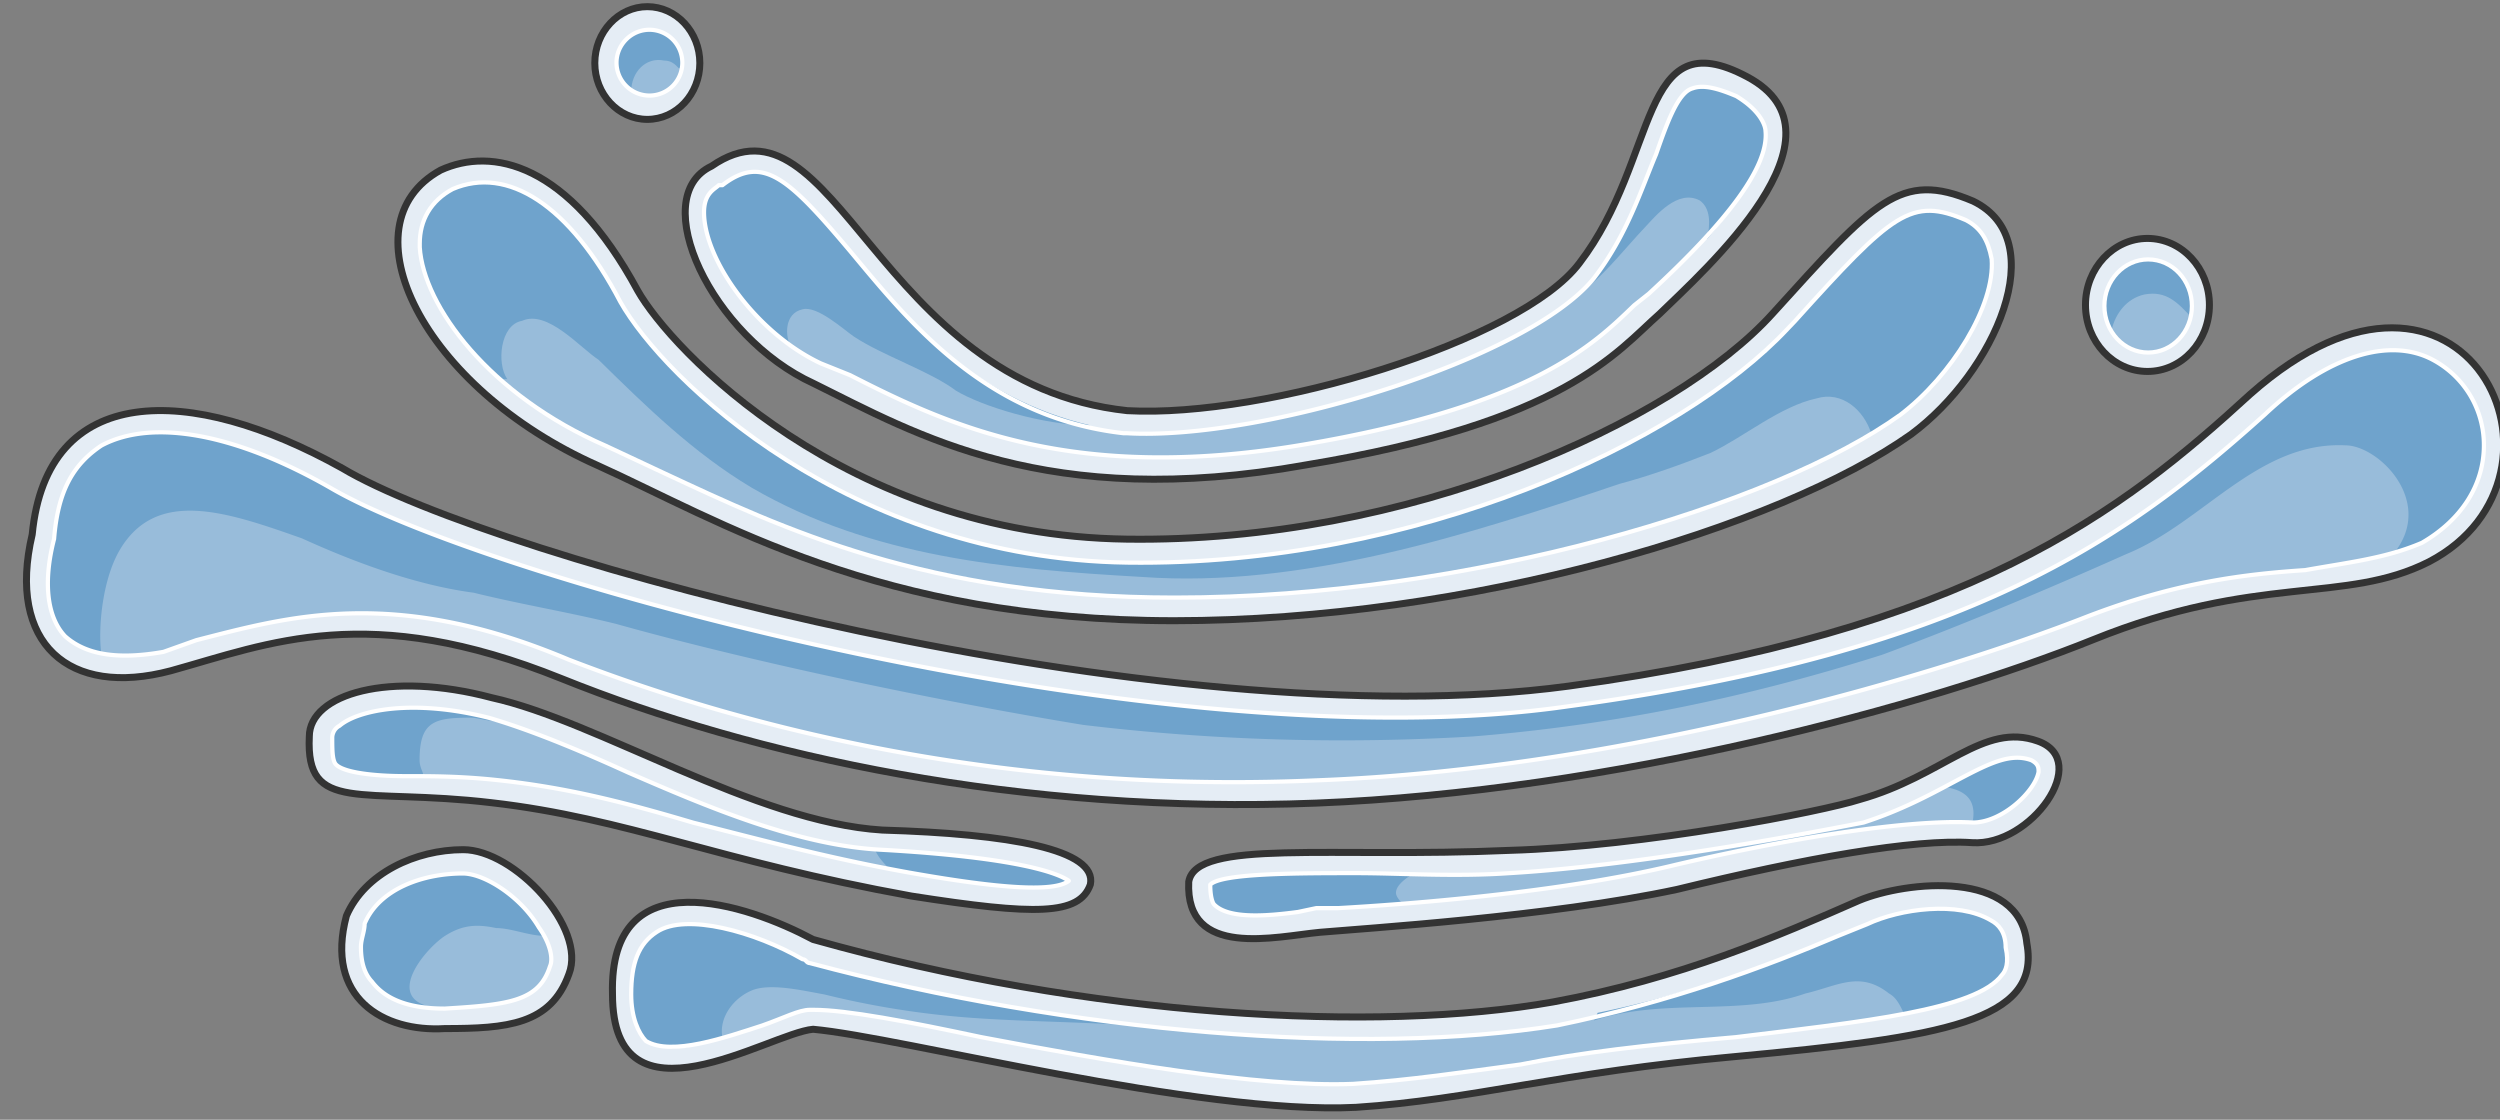 <svg xmlns="http://www.w3.org/2000/svg" version="1.0" viewBox="0 0 285.468 127.861"><rect x="0" y="0" width="285.468" height="127.861" fill="#808080" stroke="none"/><defs><clipPath clipPathUnits="userSpaceOnUse" id="a"><path d="M1.999-.16h285.107v127.923H1.999z"/></clipPath></defs><path clip-path="url(#a)" d="M3.678 61.023C.76 73.475 7.855 79.692 19.508 76.593c11.253-3.118 22.507-8.015 44.573.88 22.087 8.895 52.488 15.55 86.228 14.231 33.74-1.339 69.977-11.113 88.726-18.668 18.749-7.576 28.743-4.018 38.337-8.895 18.729-9.794 4.157-40.915-20.428-19.128-14.57 13.352-32.06 27.123-77.893 33.34C132.82 84.589 56.166 63.68 39.096 53.468c-17.51-9.774-33.74-9.774-35.418 7.555z" fill="#e5edf5" fill-rule="evenodd" fill-opacity="1" stroke="none"/><path d="M50.31 19.428c-11.254 6.196-2.08 24.845 17.929 33.72 13.731 6.196 32.08 17.729 65.82 17.729 33.74 0 69.158-10.634 84.169-21.287 9.574-7.096 16.23-22.187 7.075-26.624-8.334-3.538-11.253 0-22.926 12.872-11.233 12.413-41.654 26.184-73.735 25.725-32.08-.44-52.088-21.727-55.826-28.383C64.9 18.529 56.146 16.75 50.31 19.428z" fill="#e5edf5" fill-rule="evenodd" fill-opacity="1" stroke="none"/><path d="M128.722 46.892c15.83.879 44.973-7.976 51.629-16.85 9.174-11.953 6.676-27.923 19.168-21.267 12.473 6.656-4.997 22.166-9.994 27.043-4.997 4.418-10.833 12.393-40.395 17.27-29.562 5.317-44.553-3.538-56.206-9.295C81.25 38.477 73.755 22.506 81.25 18.97c14.171-9.755 18.748 24.824 47.471 27.923zM124.505 100.999c-1.26 3.538-6.257 3.538-20.428 1.319-22.087-3.998-32.5-8.875-47.911-10.654-15.01-1.778-21.267 1.34-20.847-7.555 0-4.877 9.174-7.555 20.847-4.437 12.073 2.658 30.002 14.211 44.573 15.11 14.591.44 24.585 2.22 23.766 6.217zM172.356 97.101c-20.388.9-35.779-1.339-36.618 3.578-.42 8.895 9.994 6.236 14.99 5.776 4.998-.44 26.205-1.778 40.776-4.897 14.571-3.557 27.044-5.796 33.7-5.336 6.675.44 13.731-9.375 7.495-11.593-6.236-2.239-10.813 4.017-20.388 6.676-4.157 1.339-24.545 5.356-39.955 5.796zM39.556 104.577c-2.498 9.334 4.177 13.312 11.253 12.872 7.076 0 12.073-.44 14.152-6.216 2.078-5.317-6.237-14.212-12.073-14.212-5.417 0-11.233 2.679-13.332 7.556zM67.919 7.196c0-3.538 2.698-6.436 5.996-6.436 3.318 0 5.997 2.898 5.997 6.436 0 3.557-2.679 6.436-5.997 6.436-3.298 0-5.996-2.879-5.996-6.436z" fill="#e5edf5" fill-rule="evenodd" fill-opacity="1" stroke="none"/><path clip-path="url(#a)" d="M92.844 117.529c-4.997.44-22.906 12.032-22.906-4.018-.42-15.61 15.41-10.254 22.906-6.236 31.62 8.915 64.5 10.694 84.489 7.136 14.57-2.679 25.804-7.576 34.958-11.593 5.417-2.239 18.33-3.578 19.149 4.897 1.659 8.914-9.574 10.713-33.3 12.932-19.968 1.799-29.962 4.917-43.294 5.796-17.889.9-52.028-8.015-62.002-8.914z" fill="#e5edf5" fill-rule="evenodd" fill-opacity="1" stroke="none"/><path d="M179.071 80.651c45.833-6.216 63.742-19.108 79.572-33.34 7.076-6.656 14.172-8.894 19.169-6.216a11.017 11.017 0 0 1 5.816 9.774c0 4.437-2.498 8.455-7.076 11.113-4.157 1.78-8.335 2.22-13.332 3.119-6.655.44-14.57 1.319-24.984 5.336-15.83 6.217-52.089 17.33-87.907 18.669-39.996 1.759-70.417-8.015-85.408-13.792-20.008-8.435-32.08-4.877-42.495-2.218l-3.757 1.339c-4.997.88-8.735.44-11.234-1.779-2.098-2.219-2.518-6.236-1.259-11.113.42-5.337 2.079-8.455 5.417-10.674 5.836-3.118 15.41-1.339 26.244 4.897C56.166 66.42 133.24 87.327 179.071 80.651z" fill="#98bcda" fill-rule="evenodd" fill-opacity="1" stroke="none"/><path d="M70.837 34.48c4.997 8.874 26.244 29.321 57.885 29.761 32.9.46 63.302-13.772 75.374-26.664l.84-.88c11.233-12.452 13.312-14.23 19.568-11.552 1.659.88 2.498 2.218 2.918 4.437.4 5.337-4.597 13.332-10.414 17.77-14.17 10.233-49.15 20.887-82.87 20.887-28.322 0-44.972-7.996-58.304-14.212l-6.656-3.118c-13.332-5.776-20.827-15.99-21.247-22.666v-.44c0-2.658 1.26-4.877 3.758-6.216 6.236-2.678 13.332 1.779 19.148 12.892zM104.157 99.7c-9.994-1.78-17.91-3.998-24.985-5.757-7.495-2.219-14.151-3.998-22.486-4.877-4.158-.44-7.496-.44-10.414-.44-3.738 0-7.076-.44-7.915-1.339-.42-.44-.42-1.759-.42-3.098 0 0 0-.88.84-1.32 2.078-1.778 8.334-3.117 17.07-.899 4.576 1.34 9.993 3.558 15.83 6.217 9.154 3.977 19.568 8.414 29.142 8.854 15.41.88 19.988 2.659 21.227 3.538-1.659 1.32-7.895.88-17.89-.88zM172.376 99.7c15.41-.9 35.838-4.897 40.415-5.777 4.158-1.34 7.495-3.118 9.994-4.457 4.177-2.219 6.676-3.558 9.174-2.659.82.44.82.88.82 1.34-.4 2.218-4.158 5.776-7.496 5.776-7.915-.46-22.906 2.219-34.159 4.877-12.912 3.118-30.421 4.457-38.337 4.897h-2.498l-2.079.44c-3.338.44-7.915.88-9.594-.88 0 0-.42-.46-.42-2.238 1.26-1.32 10.014-1.32 16.67-1.32 4.997 0 11.253.44 17.51 0zM52.848 99.74c2.478 0 6.636 2.658 8.695 6.176 1.259 1.759 1.659 3.538 1.259 4.417-1.26 3.958-4.577 4.397-12.033 4.837-3.738 0-6.636-.88-8.295-3.078-.84-.88-1.259-2.199-1.259-3.958 0-.899.42-1.778.42-2.658 1.659-3.958 6.636-5.736 11.213-5.736zM70.397 7.156c0-2.06 1.7-3.758 3.758-3.758a3.766 3.766 0 0 1 3.758 3.758 3.753 3.753 0 0 1-3.758 3.757 3.766 3.766 0 0 1-3.758-3.757z" fill="#98bcda" fill-rule="evenodd" fill-opacity="1" stroke="none"/><path d="M177.812 117.089c12.912-2.658 23.726-6.656 32.06-10.214l3.319-1.339c3.758-1.779 10.413-2.678 14.151-.44.84.44 1.68 1.32 1.68 3.098.399 1.78 0 2.679-.42 3.119-2.919 3.997-15.831 5.336-30.382 7.115-10.414.9-17.91 1.78-24.565 3.118-6.656.88-12.493 1.78-19.149 2.219-10.833.44-28.302-2.658-42.454-5.337-8.335-1.779-15.41-3.118-19.148-3.118h-.42c-1.26 0-2.918.9-5.417 1.779-4.157 1.34-10.393 3.558-13.312 1.779-.84-.88-1.679-2.658-1.679-5.337 0-3.558.84-5.776 2.919-7.115 3.338-2.22 11.253 0 16.65 3.118.42 0 .42.44.839.44 29.962 8.014 63.262 10.673 85.328 7.115zM182.01 31.76c3.757-4.856 5.416-10.173 7.095-14.15 1.24-3.539 2.499-7.076 4.158-7.516 1.24-.46 2.918 0 4.997.88 2.918 1.758 3.338 3.537 3.338 3.977.4 3.978-4.178 10.174-13.332 18.589l-1.66 1.319c-4.596 4.437-11.672 11.513-37.896 15.93-26.244 4.418-40.416-2.218-51.649-7.955l-3.338-1.34c-7.495-3.537-13.332-11.932-13.332-17.249 0-2.218 1.26-2.658 1.68-3.098h.419c4.577-3.538 7.495-.88 14.571 7.516 6.656 7.975 15.41 19.028 31.241 20.807h.4c15.41.88 45.812-8.415 53.308-17.71z" fill="#98bcda" fill-rule="evenodd" fill-opacity="1" stroke="none"/><path d="M109.134 44.593c2.918 1.779 9.994 3.978 15.39 3.978-13.311-3.079-21.646-12.373-27.463-19.888-7.076-8.395-9.994-11.054-14.571-7.516h-.42c-.42.44-1.679.9-1.679 3.098 0 4.418 4.178 11.493 9.994 15.47-.82-1.318-.82-3.977 1.26-4.416 1.658-.44 4.577 2.218 5.836 3.098 3.318 2.198 8.735 3.977 11.653 6.176zM201.598 14.931c0-.44-.42-2.199-3.338-3.958-2.099-.88-3.758-1.339-5.017-.88-1.68.44-2.918 3.958-4.178 7.496-1.659 3.978-3.338 9.255-7.095 14.112l-.84.88h.42c2.099-1.76 4.177-4.398 6.276-6.617 1.24-1.319 3.738-4.397 6.256-3.078 1.24.88 1.24 2.639.84 4.417 4.577-5.296 7.076-9.714 6.676-12.372zM74.155 3.398c-2.079 0-3.758 1.759-3.758 3.518 0 1.319.84 2.638 1.68 3.518 0-2.199 1.678-3.958 3.757-3.518.84 0 1.26.44 1.679.88.4 0 .4-.44.4-.88 0-1.76-1.66-3.518-3.758-3.518z" fill="#6fa3cc" fill-rule="evenodd" fill-opacity="1" stroke="none"/><path d="M227.422 29.542c-.42-2.199-1.26-3.538-2.918-4.417-6.256-2.659-8.335-.9-19.568 11.513l-.84.88C192.024 50.368 161.622 64.54 128.722 64.1c-31.64-.44-52.888-20.807-57.885-29.682-5.816-11.073-12.912-15.51-19.148-12.852-2.499 1.34-3.758 3.558-3.758 6.216v.44c0 3.977 3.338 9.754 9.174 15.07h.82c-1.24-1.778-.82-6.215 1.679-6.655 2.918-1.32 6.656 3.098 8.735 4.437 5.416 5.317 10.833 10.634 17.489 14.611 13.752 7.975 29.162 9.315 44.553 10.194 18.329 1.32 37.477-4.877 54.567-10.633 3.318-.88 7.076-2.22 10.394-3.538 3.757-1.78 7.915-5.317 12.092-6.217 2.899-.879 5.397 1.34 6.237 3.998 1.259-.88 2.078-1.34 3.337-2.219 5.817-4.437 10.814-12.412 10.414-17.729z" fill="#6fa3cc" fill-rule="evenodd" fill-opacity="1" stroke="none"/><path d="M277.812 41.095c-4.997-2.678-12.093-.46-19.169 6.196-15.83 14.192-33.74 27.044-79.572 33.26C133.24 87.187 56.166 66.36 37.837 55.726 27.004 49.51 17.43 47.731 11.593 50.85c-3.338 2.199-4.997 5.317-5.417 10.634-1.259 4.877-.84 8.874 1.26 11.073 1.239.9 2.498 1.779 4.157 2.219-.42-2.659 0-8.415 2.079-11.973 4.177-7.076 12.092-4.417 20.827-1.32 5.837 2.66 12.912 5.318 19.588 6.197 5.417 1.34 10.834 2.219 16.25 3.558 15.83 4.437 37.078 8.874 53.328 11.533 14.571 1.759 29.582 2.218 44.573 1.319 16.25-1.32 31.241-4.437 46.652-9.314 9.594-3.538 20.008-7.975 27.923-11.513 8.755-3.558 14.99-12.873 24.985-12.413 3.757 0 10.014 6.196 5.836 11.953 1.26 0 2.079-.44 2.918-.88 4.578-2.658 7.076-6.655 7.076-11.073 0-4.437-2.498-7.995-5.816-9.754zM38.776 82.83c-.839.44-.839 1.319-.839 1.319 0 1.32 0 2.638.42 3.078.84.88 4.157 1.32 7.895 1.32h2.079c0-.44-.42-.88-.42-1.76 0-4.397 1.659-4.837 5.816-4.837.84 0 2.08.44 3.318.44-.4 0-.82-.44-1.239-.44-8.715-2.198-14.95-.88-17.03.88zM99.9 97.021c.42.9.839 1.34 1.678 2.219.84 0 1.68.46 2.519.46 10.014 1.759 16.29 2.198 17.949.879-1.24-.88-5.836-2.658-21.307-3.558h-.84zM159.403 101.938c0-.88 1.24-1.759 2.06-2.198h-6.637c-6.656 0-15.37 0-16.63 1.319 0 1.759.42 2.198.42 2.198 1.659 1.76 6.236 1.32 9.554.88l2.079-.44h2.498c2.08 0 4.578-.44 7.476-.44-.42-.44-.82-.88-.82-1.319zM231.96 86.807c-2.52-.9-5.038.44-9.235 2.659 0 0-.42 0-.42.44 2.519.46 3.358 1.778 2.938 3.997 3.358 0 7.136-3.538 7.536-5.756 0-.46 0-.9-.82-1.34zM92.464 109.993c-.42 0-.42-.44-.82-.44-5.416-3.098-13.311-5.336-16.65-3.098-2.078 1.32-2.918 3.538-2.918 7.096 0 2.659.84 4.437 1.68 5.337 2.078 1.32 5.396.88 8.734-.44-.42-2.238 1.24-4.457 3.318-5.337 2.079-.899 5.836 0 8.315.44a99.786 99.786 0 0 0 16.65 2.659c6.236.46 12.472.46 18.709.899-12.053-1.34-24.945-3.998-37.018-7.116zM229.021 108.154c0-1.758-.84-2.638-1.679-3.078-3.738-2.218-10.393-1.319-14.131.44l-3.318 1.32c-7.496 3.097-16.65 6.615-27.464 8.814l-.42.88c7.916-2.639 16.65-.44 24.126-3.079 3.758-.88 6.236-2.638 9.574 0 .82.44 1.24 1.32 1.66 2.199 5.816-.88 9.973-2.199 11.232-4.397.42-.44.82-1.32.42-3.099zM62.082 106.855c0-.44-.4-.88-.4-.88-2.098-3.557-6.276-6.235-8.774-6.235-4.597 0-9.594 1.778-11.273 5.796 0 .88-.42 1.759-.42 2.658 0 1.78.42 3.119 1.26 3.998 1.258 1.34 2.498 2.219 4.596 2.658h1.66c-4.578-1.319 0-6.656 2.098-7.995 2.079-1.319 3.758-1.319 5.837-.88 1.679 0 3.757.88 5.416.88z" fill="#6fa3cc" fill-rule="evenodd" fill-opacity="1" stroke="none"/><path clip-path="url(#a)" d="M3.678 61.023C.76 73.475 7.855 79.692 19.508 76.593c11.253-3.118 22.507-8.015 44.573.88 22.087 8.895 52.488 15.55 86.228 14.231 33.74-1.339 69.977-11.113 88.726-18.668 18.749-7.576 28.743-4.018 38.337-8.895 18.729-9.794 4.157-40.915-20.428-19.128-14.57 13.352-32.06 27.123-77.893 33.34C132.82 84.589 56.166 63.68 39.096 53.468c-17.51-9.774-33.74-9.774-35.418 7.555" fill="none" stroke="#333" stroke-width=".8px" stroke-linecap="round" stroke-linejoin="round" stroke-miterlimit="4" stroke-dasharray="none" stroke-opacity="1"/><path d="M50.31 19.428c-11.254 6.196-2.08 24.845 17.929 33.72 13.731 6.196 32.08 17.729 65.82 17.729 33.74 0 69.158-10.634 84.169-21.287 9.574-7.096 16.23-22.187 7.075-26.624-8.334-3.538-11.253 0-22.926 12.872-11.233 12.413-41.654 26.184-73.735 25.725-32.08-.44-52.088-21.727-55.826-28.383C64.9 18.529 56.146 16.75 50.31 19.428" fill="none" stroke="#333" stroke-width=".8px" stroke-linecap="round" stroke-linejoin="round" stroke-miterlimit="4" stroke-dasharray="none" stroke-opacity="1"/><path d="M128.722 46.892c15.83.879 44.973-7.976 51.629-16.85 9.174-11.953 6.676-27.923 19.168-21.267 12.473 6.656-4.997 22.166-9.994 27.043-4.997 4.418-10.833 12.393-40.395 17.27-29.562 5.317-44.553-3.538-56.206-9.295C81.25 38.477 73.755 22.506 81.25 18.97c14.171-9.755 18.748 24.824 47.471 27.923M124.505 100.999c-1.26 3.538-6.257 3.538-20.428 1.319-22.087-3.998-32.5-8.875-47.911-10.654-15.01-1.778-21.267 1.34-20.847-7.555 0-4.877 9.174-7.555 20.847-4.437 12.073 2.658 30.002 14.211 44.573 15.11 14.591.44 24.585 2.22 23.766 6.217M172.356 97.101c-20.388.9-35.779-1.339-36.618 3.578-.42 8.895 9.994 6.236 14.99 5.776 4.998-.44 26.205-1.778 40.776-4.897 14.571-3.557 27.044-5.796 33.7-5.336 6.675.44 13.731-9.375 7.495-11.593-6.236-2.239-10.813 4.017-20.388 6.676-4.157 1.339-24.545 5.356-39.955 5.796M39.556 104.577c-2.498 9.334 4.177 13.312 11.253 12.872 7.076 0 12.073-.44 14.152-6.216 2.078-5.317-6.237-14.212-12.073-14.212-5.417 0-11.233 2.679-13.332 7.556M67.919 7.196c0-3.538 2.698-6.436 5.996-6.436 3.318 0 5.997 2.898 5.997 6.436 0 3.557-2.679 6.436-5.997 6.436-3.298 0-5.996-2.879-5.996-6.436" fill="none" stroke="#333" stroke-width=".8px" stroke-linecap="round" stroke-linejoin="round" stroke-miterlimit="4" stroke-dasharray="none" stroke-opacity="1"/><path clip-path="url(#a)" d="M92.844 117.529c-4.997.44-22.906 12.032-22.906-4.018-.42-15.61 15.41-10.254 22.906-6.236 31.62 8.915 64.5 10.694 84.489 7.136 14.57-2.679 25.804-7.576 34.958-11.593 5.417-2.239 18.33-3.578 19.149 4.897 1.659 8.914-9.574 10.713-33.3 12.932-19.968 1.799-29.962 4.917-43.294 5.796-17.889.9-52.028-8.015-62.002-8.914" fill="none" stroke="#333" stroke-width=".8px" stroke-linecap="round" stroke-linejoin="round" stroke-miterlimit="4" stroke-dasharray="none" stroke-opacity="1"/><path d="M179.071 80.651c45.833-6.216 63.742-19.108 79.572-33.34 7.076-6.656 14.172-8.894 19.169-6.216a11.017 11.017 0 0 1 5.816 9.774c0 4.437-2.498 8.455-7.076 11.113-4.157 1.78-8.335 2.22-13.332 3.119-6.655.44-14.57 1.319-24.984 5.336-15.83 6.217-52.089 17.33-87.907 18.669-39.996 1.759-70.417-8.015-85.408-13.792-20.008-8.435-32.08-4.877-42.495-2.218l-3.757 1.339c-4.997.88-8.735.44-11.234-1.779-2.098-2.219-2.518-6.236-1.259-11.113 0 0 0 0 0 0 .42-5.337 2.079-8.455 5.417-10.674 5.836-3.118 15.41-1.339 26.244 4.897C56.166 66.42 133.24 87.327 179.071 80.651" fill="none" stroke="#fff" stroke-width=".48px" stroke-linecap="round" stroke-linejoin="round" stroke-miterlimit="4" stroke-dasharray="none" stroke-opacity="1"/><path d="M70.837 34.48c4.997 8.874 26.244 29.321 57.885 29.761 32.9.46 63.302-13.772 75.374-26.664l.84-.88c11.233-12.452 13.312-14.23 19.568-11.552 1.659.88 2.498 2.218 2.918 4.437.4 5.337-4.597 13.332-10.414 17.77-14.17 10.233-49.15 20.887-82.87 20.887-28.322 0-44.972-7.996-58.304-14.212l-6.656-3.118c-13.332-5.776-20.827-15.99-21.247-22.666v-.44c0-2.658 1.26-4.877 3.758-6.216 6.236-2.678 13.332 1.779 19.148 12.892" fill="none" stroke="#fff" stroke-width=".48px" stroke-linecap="round" stroke-linejoin="round" stroke-miterlimit="4" stroke-dasharray="none" stroke-opacity="1"/><path d="M182.01 31.76c3.757-4.856 5.416-10.173 7.095-14.15 1.24-3.539 2.499-7.076 4.158-7.516 1.24-.46 2.918 0 4.997.88 2.918 1.758 3.338 3.537 3.338 3.977.4 3.978-4.178 10.174-13.332 18.589l-1.66 1.319c-4.596 4.437-11.672 11.513-37.896 15.93-26.244 4.418-40.416-2.218-51.649-7.955l-3.338-1.34c-7.495-3.537-13.332-11.932-13.332-17.249 0-2.218 1.26-2.658 1.68-3.098h.419c4.577-3.538 7.495-.88 14.571 7.516 6.656 7.975 15.41 19.028 31.241 20.807h.4c15.41.88 45.812-8.415 53.308-17.71M104.157 99.7c-9.994-1.78-17.91-3.998-24.985-5.757-7.495-2.219-14.151-3.998-22.486-4.877-4.158-.44-7.496-.44-10.414-.44-3.738 0-7.076-.44-7.915-1.339-.42-.44-.42-1.759-.42-3.098 0 0 0-.88.84-1.32 2.078-1.778 8.334-3.117 17.07-.899 4.576 1.34 9.993 3.558 15.83 6.217 9.154 3.977 19.568 8.414 29.142 8.854 15.41.88 19.988 2.659 21.227 3.538-1.659 1.32-7.895.88-17.89-.88M172.376 99.7s0 0 0 0c15.41-.9 35.838-4.897 40.415-5.777 4.158-1.34 7.495-3.118 9.994-4.457 4.177-2.219 6.676-3.558 9.174-2.659.82.44.82.88.82 1.34-.4 2.218-4.158 5.776-7.496 5.776-7.915-.46-22.906 2.219-34.159 4.877-12.912 3.118-30.421 4.457-38.337 4.897h-2.498l-2.079.44c-3.338.44-7.915.88-9.594-.88 0 0-.42-.46-.42-2.238 1.26-1.32 10.014-1.32 16.67-1.32 4.997 0 11.253.44 17.51 0M52.848 99.74c2.478 0 6.636 2.658 8.695 6.176 1.259 1.759 1.659 3.538 1.259 4.417-1.26 3.958-4.577 4.397-12.033 4.837-3.738 0-6.636-.88-8.295-3.078-.84-.88-1.259-2.199-1.259-3.958 0-.899.42-1.778.42-2.658 1.659-3.958 6.636-5.736 11.213-5.736M70.397 7.156c0-2.06 1.7-3.758 3.758-3.758a3.766 3.766 0 0 1 3.758 3.758 3.753 3.753 0 0 1-3.758 3.757 3.766 3.766 0 0 1-3.758-3.757" fill="none" stroke="#fff" stroke-width=".48px" stroke-linecap="round" stroke-linejoin="round" stroke-miterlimit="4" stroke-dasharray="none" stroke-opacity="1"/><path d="M177.812 117.089c12.912-2.658 23.726-6.656 32.06-10.214l3.319-1.339c3.758-1.779 10.413-2.678 14.151-.44.84.44 1.68 1.32 1.68 3.098 0 0 0 0 0 0 .399 1.78 0 2.679-.42 3.119-2.919 3.997-15.831 5.336-30.382 7.115-10.414.9-17.91 1.78-24.565 3.118-6.656.88-12.493 1.78-19.149 2.219-10.833.44-28.302-2.658-42.454-5.337-8.335-1.779-15.41-3.118-19.148-3.118h-.42c-1.26 0-2.918.9-5.417 1.779-4.157 1.34-10.393 3.558-13.312 1.779-.84-.88-1.679-2.658-1.679-5.337 0-3.558.84-5.776 2.919-7.115 3.338-2.22 11.253 0 16.65 3.118.42 0 .42.44.839.44 29.962 8.014 63.262 10.673 85.328 7.115" fill="none" stroke="#fff" stroke-width=".48px" stroke-linecap="round" stroke-linejoin="round" stroke-miterlimit="4" stroke-dasharray="none" stroke-opacity="1"/><path d="M238.136 34.819c0-4.178 3.178-7.595 7.075-7.595 3.918 0 7.076 3.417 7.076 7.595 0 4.197-3.158 7.595-7.076 7.595-3.897 0-7.075-3.398-7.075-7.595z" fill="#e5edf5" fill-rule="evenodd" fill-opacity="1" stroke="none"/><path d="M240.294 34.939c0-2.918 2.239-5.317 4.997-5.317 2.779 0 4.997 2.399 4.997 5.317 0 2.938-2.218 5.317-4.997 5.317-2.758 0-4.997-2.379-4.997-5.317z" fill="#98bcda" fill-rule="evenodd" fill-opacity="1" stroke="none"/><path d="M250.288 36.298v-1.34c0-3.097-2.078-5.336-4.997-5.336-2.498 0-4.997 2.239-4.997 5.337 0 .9.42 1.779.84 2.658.42-1.759 1.659-3.538 3.758-3.997 2.498-.44 3.737.9 5.396 2.678z" fill="#6fa3cc" fill-rule="evenodd" fill-opacity="1" stroke="none"/><path d="M238.136 34.819c0-4.178 3.178-7.595 7.075-7.595 3.918 0 7.076 3.417 7.076 7.595 0 4.197-3.158 7.595-7.076 7.595-3.897 0-7.075-3.398-7.075-7.595" fill="none" stroke="#333" stroke-width=".8px" stroke-linecap="round" stroke-linejoin="round" stroke-miterlimit="4" stroke-dasharray="none" stroke-opacity="1"/><path d="M240.294 34.939c0-2.918 2.239-5.317 4.997-5.317 2.779 0 4.997 2.399 4.997 5.317 0 2.938-2.218 5.317-4.997 5.317-2.758 0-4.997-2.379-4.997-5.317" fill="none" stroke="#fff" stroke-width=".48px" stroke-linecap="round" stroke-linejoin="round" stroke-miterlimit="4" stroke-dasharray="none" stroke-opacity="1"/></svg>